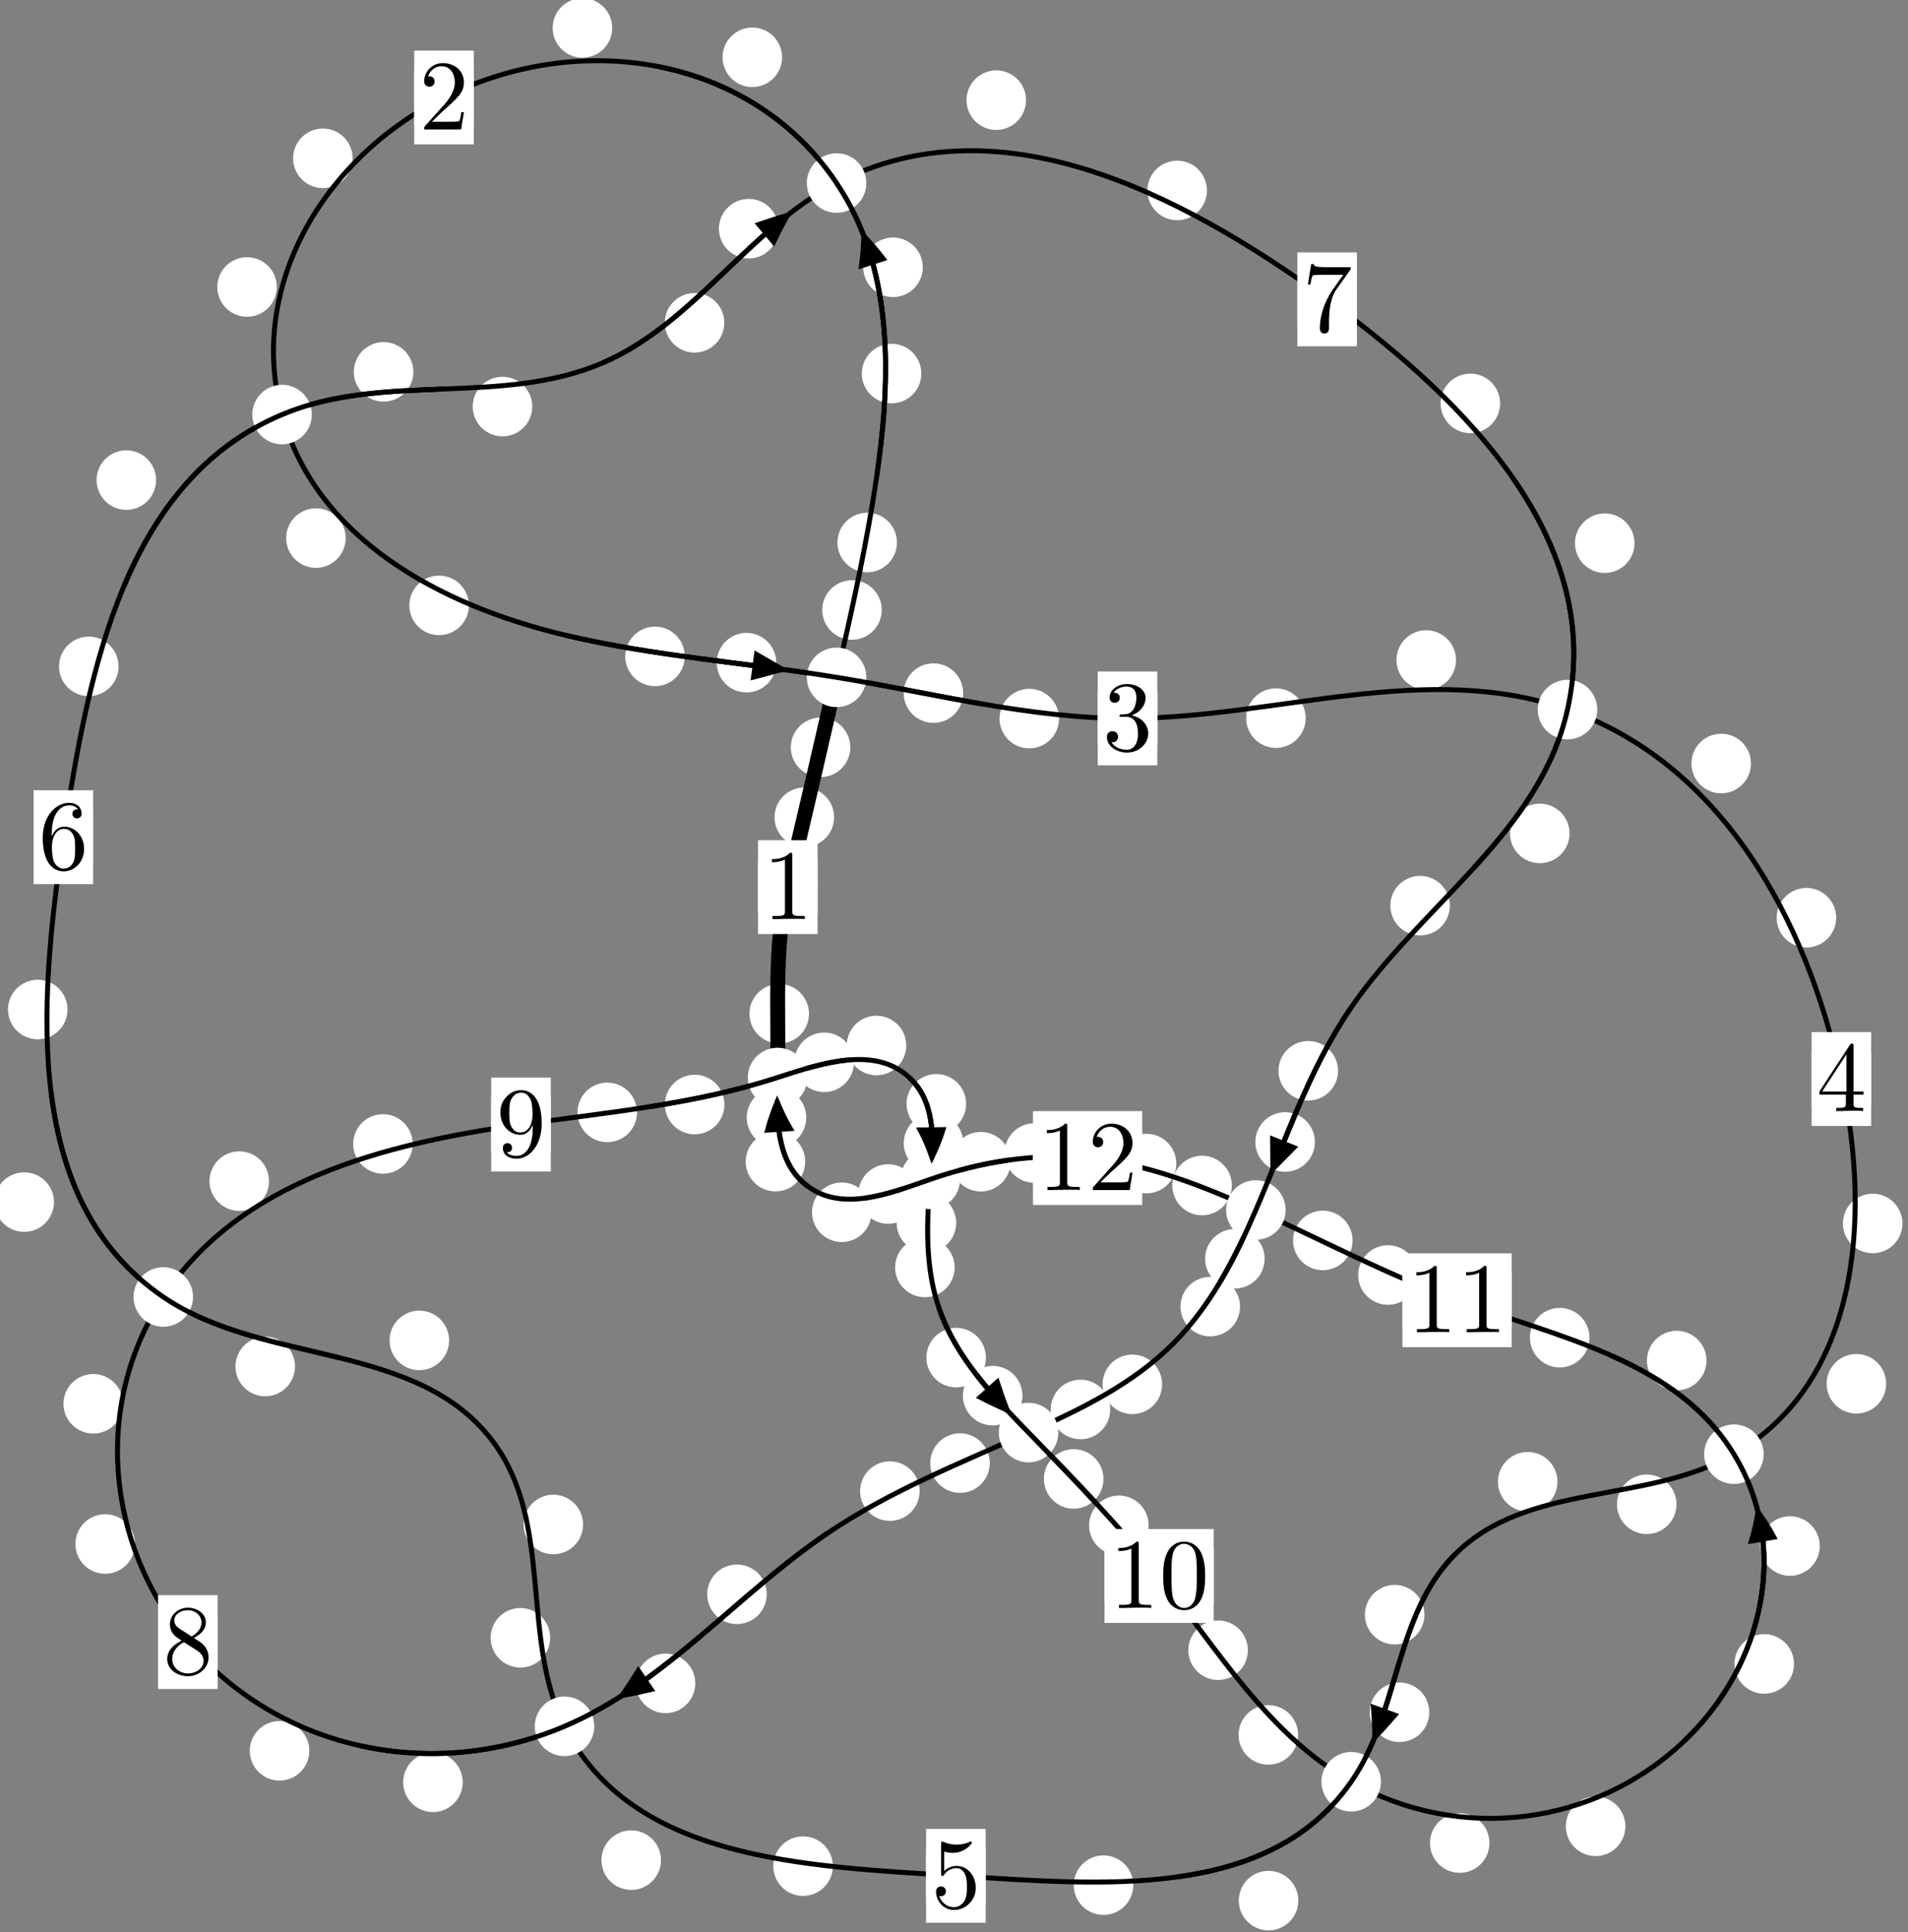 <?xml version="1.0"?>
<!-- Created by MetaPost 1.999 on 2021.07.05:2356 -->
<svg version="1.1" xmlns="http://www.w3.org/2000/svg" xmlns:xlink="http://www.w3.org/1999/xlink" width="191.58" height="193.974" viewBox="0 0 191.58 193.974">
<rect x="0" y="0" width="191.58" height="193.974" fill="#808080" stroke="none"/>
<!-- Original BoundingBox: -84.556885 -125.792709 107.022873 68.180939 -->
  <defs>
    <g transform="scale(0.01,0.01)" id="GLYPHcmr10_48">
      <path style="fill-rule: evenodd;" d="M460 -320C460 -400,455 -480,420 -554C374 -650,292 -666,250 -666C190 -666,117 -640,76 -547C44 -478,39 -400,39 -320C39 -245,43 -155,84 -79C127 2,200 22,249 22C303 22,379 1,423 -94C455 -163,460 -241,460 -320M249 -0C210 -0,151 -25,133 -121C122 -181,122 -273,122 -332C122 -396,122 -462,130 -516C149 -635,224 -644,249 -644C282 -644,348 -626,367 -527C377 -471,377 -395,377 -332C377 -257,377 -189,366 -125C351 -30,294 -0,249 -0"></path>
    </g>
    <g transform="scale(0.01,0.01)" id="GLYPHcmr10_49">
      <path style="fill-rule: evenodd;" d="M294 -640C294 -664,294 -666,271 -666C209 -602,121 -602,89 -602L89 -571C109 -571,168 -571,220 -597L220 -79C220 -43,217 -31,127 -31L95 -31L95 -0L257 -0L130 -3L217 -3L257 -3L297 -3L384 -3L419 -0L419 -31L387 -31C297 -31,294 -42,294 -79"></path>
    </g>
    <g transform="scale(0.01,0.01)" id="GLYPHcmr10_50">
      <path style="fill-rule: evenodd;" d="M127 -77L233 -180C389 -318,449 -372,449 -472C449 -586,359 -666,237 -666C124 -666,50 -574,50 -485C50 -429,100 -429,103 -429C120 -429,155 -441,155 -482C155 -508,137 -534,102 -534C94 -534,92 -534,89 -533C112 -598,166 -635,224 -635C315 -635,358 -554,358 -472C358 -392,308 -313,253 -251L61 -37C50 -26,50 -24,50 -0L421 -0L449 -174L424 -174C419 -144,412 -100,402 -85C395 -77,329 -77,307 -77"></path>
    </g>
    <g transform="scale(0.01,0.01)" id="GLYPHcmr10_51">
      <path style="fill-rule: evenodd;" d="M290 -352C372 -379,430 -449,430 -528C430 -610,342 -666,246 -666C145 -666,69 -606,69 -530C69 -497,91 -478,120 -478C151 -478,171 -500,171 -529C171 -579,124 -579,109 -579C140 -628,206 -641,242 -641C283 -641,338 -619,338 -529C338 -517,336 -459,310 -415C280 -367,246 -364,221 -363C213 -362,189 -360,182 -360C174 -359,167 -358,167 -348C167 -337,174 -337,191 -337L235 -337C317 -337,354 -269,354 -171C354 -35,285 -6,241 -6C198 -6,123 -23,88 -82C123 -77,154 -99,154 -137C154 -173,127 -193,98 -193C74 -193,42 -179,42 -135C42 -44,135 22,244 22C366 22,457 -69,457 -171C457 -253,394 -331,290 -352"></path>
    </g>
    <g transform="scale(0.01,0.01)" id="GLYPHcmr10_52">
      <path style="fill-rule: evenodd;" d="M294 -165L294 -78C294 -42,292 -31,218 -31L197 -31L197 -0L332 -0L238 -3L290 -3L332 -3L374 -3L427 -3L468 -0L468 -31L447 -31C373 -31,371 -42,371 -78L371 -165L471 -165L471 -196L371 -196L371 -651C371 -671,371 -677,355 -677C346 -677,343 -677,335 -665L28 -196L28 -165M300 -196L56 -196L300 -569"></path>
    </g>
    <g transform="scale(0.01,0.01)" id="GLYPHcmr10_53">
      <path style="fill-rule: evenodd;" d="M449 -201C449 -320,367 -420,259 -420C211 -420,168 -404,132 -369L132 -564C152 -558,185 -551,217 -551C340 -551,410 -642,410 -655C410 -661,407 -666,400 -666C399 -666,397 -666,392 -663C372 -654,323 -634,256 -634C216 -634,170 -641,123 -662C115 -665,113 -665,111 -665C101 -665,101 -657,101 -641L101 -345C101 -327,101 -319,115 -319C122 -319,124 -322,128 -328C139 -344,176 -398,257 -398C309 -398,334 -352,342 -334C358 -297,360 -258,360 -208C360 -173,360 -113,336 -71C312 -32,275 -6,229 -6C156 -6,99 -59,82 -118C85 -117,88 -116,99 -116C132 -116,149 -141,149 -165C149 -189,132 -214,99 -214C85 -214,50 -207,50 -161C50 -75,119 22,231 22C347 22,449 -74,449 -201"></path>
    </g>
    <g transform="scale(0.01,0.01)" id="GLYPHcmr10_54">
      <path style="fill-rule: evenodd;" d="M132 -328L132 -352C132 -605,256 -641,307 -641C331 -641,373 -635,395 -601C380 -601,340 -601,340 -556C340 -525,364 -510,386 -510C402 -510,432 -519,432 -558C432 -618,388 -666,305 -666C177 -666,42 -537,42 -316C42 -49,158 22,251 22C362 22,457 -72,457 -204C457 -331,368 -427,257 -427C189 -427,152 -376,132 -328M251 -6C188 -6,158 -66,152 -81C134 -128,134 -208,134 -226C134 -304,166 -404,256 -404C272 -404,318 -404,349 -342C367 -305,367 -254,367 -205C367 -157,367 -107,350 -71C320 -11,274 -6,251 -6"></path>
    </g>
    <g transform="scale(0.01,0.01)" id="GLYPHcmr10_55">
      <path style="fill-rule: evenodd;" d="M476 -609C485 -621,485 -623,485 -644L242 -644C120 -644,118 -657,114 -676L89 -676L56 -470L81 -470C84 -486,93 -549,106 -561C113 -567,191 -567,204 -567L411 -567C400 -551,321 -442,299 -409C209 -274,176 -135,176 -33C176 -23,176 22,222 22C268 22,268 -23,268 -33L268 -84C268 -139,271 -194,279 -248C283 -271,297 -357,341 -419"></path>
    </g>
    <g transform="scale(0.01,0.01)" id="GLYPHcmr10_56">
      <path style="fill-rule: evenodd;" d="M163 -457C117 -487,113 -521,113 -538C113 -599,178 -641,249 -641C322 -641,386 -589,386 -517C386 -460,347 -412,287 -377M309 -362C381 -399,430 -451,430 -517C430 -609,341 -666,250 -666C150 -666,69 -592,69 -499C69 -481,71 -436,113 -389C124 -377,161 -352,186 -335C128 -306,42 -250,42 -151C42 -45,144 22,249 22C362 22,457 -61,457 -168C457 -204,446 -249,408 -291C389 -312,373 -322,309 -362M209 -320L332 -242C360 -223,407 -193,407 -132C407 -58,332 -6,250 -6C164 -6,92 -68,92 -151C92 -209,124 -273,209 -320"></path>
    </g>
    <g transform="scale(0.01,0.01)" id="GLYPHcmr10_57">
      <path style="fill-rule: evenodd;" d="M367 -318L367 -286C367 -52,263 -6,205 -6C188 -6,134 -8,107 -42C151 -42,159 -71,159 -88C159 -119,135 -134,113 -134C97 -134,67 -125,67 -86C67 -19,121 22,206 22C335 22,457 -114,457 -329C457 -598,342 -666,253 -666C198 -666,149 -648,106 -603C65 -558,42 -516,42 -441C42 -316,130 -218,242 -218C303 -218,344 -260,367 -318M243 -241C227 -241,181 -241,150 -304C132 -341,132 -391,132 -440C132 -494,132 -541,153 -578C180 -628,218 -641,253 -641C299 -641,332 -607,349 -562C361 -530,365 -467,365 -421C365 -338,331 -241,243 -241"></path>
    </g>
  </defs>
  <path d="M83.749 82.045C83.749 81.253,83.435 80.492,82.874 79.932C82.314 79.372,81.553 79.057,80.761 79.057C79.968 79.057,79.208 79.372,78.647 79.932C78.087 80.492,77.772 81.253,77.772 82.045C77.772 82.838,78.087 83.598,78.647 84.159C79.208 84.719,79.968 85.034,80.761 85.034C81.553 85.034,82.314 84.719,82.874 84.159C83.435 83.598,83.749 82.838,83.749 82.045Z" style="fill: rgb(100%,100%,100%);stroke: none;"></path>
  <path d="M82.093 89.059C82.093 88.267,81.778 87.507,81.218 86.946C80.657 86.386,79.897 86.071,79.104 86.071C78.312 86.071,77.552 86.386,76.991 86.946C76.431 87.507,76.116 88.267,76.116 89.059C76.116 89.852,76.431 90.612,76.991 91.173C77.552 91.733,78.312 92.048,79.104 92.048C79.897 92.048,80.657 91.733,81.218 91.173C81.778 90.612,82.093 89.852,82.093 89.059Z" style="fill: rgb(100%,100%,100%);stroke: none;"></path>
  <path d="M88.536 61.237C88.536 60.444,88.221 59.684,87.661 59.123C87.1 58.563,86.34 58.248,85.547 58.248C84.755 58.248,83.995 58.563,83.434 59.123C82.874 59.684,82.559 60.444,82.559 61.237C82.559 62.029,82.874 62.789,83.434 63.35C83.995 63.91,84.755 64.225,85.547 64.225C86.34 64.225,87.1 63.91,87.661 63.35C88.221 62.789,88.536 62.029,88.536 61.237Z" style="fill: rgb(100%,100%,100%);stroke: none;"></path>
  <path d="M85.381 75.025C85.381 74.233,85.066 73.473,84.506 72.912C83.945 72.352,83.185 72.037,82.393 72.037C81.6 72.037,80.84 72.352,80.279 72.912C79.719 73.473,79.404 74.233,79.404 75.025C79.404 75.818,79.719 76.578,80.279 77.139C80.84 77.699,81.6 78.014,82.393 78.014C83.185 78.014,83.945 77.699,84.506 77.139C85.066 76.578,85.381 75.818,85.381 75.025Z" style="fill: rgb(100%,100%,100%);stroke: none;"></path>
  <path d="M92.51 37.502C92.51 36.709,92.195 35.949,91.634 35.388C91.074 34.828,90.314 34.513,89.521 34.513C88.728 34.513,87.968 34.828,87.408 35.388C86.847 35.949,86.532 36.709,86.532 37.502C86.532 38.294,86.847 39.054,87.408 39.615C87.968 40.175,88.728 40.49,89.521 40.49C90.314 40.49,91.074 40.175,91.634 39.615C92.195 39.054,92.51 38.294,92.51 37.502Z" style="fill: rgb(100%,100%,100%);stroke: none;"></path>
  <path d="M90.062 54.462C90.062 53.67,89.747 52.909,89.187 52.349C88.626 51.788,87.866 51.473,87.073 51.473C86.281 51.473,85.52 51.788,84.96 52.349C84.4 52.909,84.085 53.67,84.085 54.462C84.085 55.255,84.4 56.015,84.96 56.576C85.52 57.136,86.281 57.451,87.073 57.451C87.866 57.451,88.626 57.136,89.187 56.576C89.747 56.015,90.062 55.255,90.062 54.462Z" style="fill: rgb(100%,100%,100%);stroke: none;"></path>
  <path d="M78.528 5.752C78.528 4.959,78.213 4.199,77.653 3.639C77.092 3.078,76.332 2.763,75.54 2.763C74.747 2.763,73.987 3.078,73.426 3.639C72.866 4.199,72.551 4.959,72.551 5.752C72.551 6.545,72.866 7.305,73.426 7.865C73.987 8.426,74.747 8.741,75.54 8.741C76.332 8.741,77.092 8.426,77.653 7.865C78.213 7.305,78.528 6.545,78.528 5.752Z" style="fill: rgb(100%,100%,100%);stroke: none;"></path>
  <path d="M92.656 26.835C92.656 26.042,92.341 25.282,91.781 24.721C91.22 24.161,90.46 23.846,89.668 23.846C88.875 23.846,88.115 24.161,87.554 24.721C86.994 25.282,86.679 26.042,86.679 26.835C86.679 27.627,86.994 28.387,87.554 28.948C88.115 29.508,88.875 29.823,89.668 29.823C90.46 29.823,91.22 29.508,91.781 28.948C92.341 28.387,92.656 27.627,92.656 26.835Z" style="fill: rgb(100%,100%,100%);stroke: none;"></path>
  <path d="M35.407 15.894C35.407 15.102,35.092 14.341,34.531 13.781C33.971 13.221,33.211 12.906,32.418 12.906C31.625 12.906,30.865 13.221,30.305 13.781C29.744 14.341,29.429 15.102,29.429 15.894C29.429 16.687,29.744 17.447,30.305 18.008C30.865 18.568,31.625 18.883,32.418 18.883C33.211 18.883,33.971 18.568,34.531 18.008C35.092 17.447,35.407 16.687,35.407 15.894Z" style="fill: rgb(100%,100%,100%);stroke: none;"></path>
  <path d="M61.469 2.808C61.469 2.015,61.154 1.255,60.594 0.694C60.033 0.134,59.273 -0.181,58.48 -0.181C57.688 -0.181,56.927 0.134,56.367 0.694C55.806 1.255,55.491 2.015,55.491 2.808C55.491 3.6,55.806 4.361,56.367 4.921C56.927 5.482,57.688 5.797,58.48 5.797C59.273 5.797,60.033 5.482,60.594 4.921C61.154 4.361,61.469 3.6,61.469 2.808Z" style="fill: rgb(100%,100%,100%);stroke: none;"></path>
  <path d="M34.71 54.018C34.71 53.225,34.395 52.465,33.835 51.905C33.275 51.344,32.514 51.029,31.722 51.029C30.929 51.029,30.169 51.344,29.608 51.905C29.048 52.465,28.733 53.225,28.733 54.018C28.733 54.811,29.048 55.571,29.608 56.131C30.169 56.692,30.929 57.007,31.722 57.007C32.514 57.007,33.275 56.692,33.835 56.131C34.395 55.571,34.71 54.811,34.71 54.018Z" style="fill: rgb(100%,100%,100%);stroke: none;"></path>
  <path d="M27.795 28.812C27.795 28.02,27.48 27.26,26.919 26.699C26.359 26.139,25.599 25.824,24.806 25.824C24.013 25.824,23.253 26.139,22.693 26.699C22.132 27.26,21.817 28.02,21.817 28.812C21.817 29.605,22.132 30.365,22.693 30.926C23.253 31.486,24.013 31.801,24.806 31.801C25.599 31.801,26.359 31.486,26.919 30.926C27.48 30.365,27.795 29.605,27.795 28.812Z" style="fill: rgb(100%,100%,100%);stroke: none;"></path>
  <path d="M68.759 65.897C68.759 65.104,68.444 64.344,67.884 63.783C67.323 63.223,66.563 62.908,65.77 62.908C64.978 62.908,64.218 63.223,63.657 63.783C63.097 64.344,62.782 65.104,62.782 65.897C62.782 66.689,63.097 67.449,63.657 68.01C64.218 68.57,64.978 68.885,65.77 68.885C66.563 68.885,67.323 68.57,67.884 68.01C68.444 67.449,68.759 66.689,68.759 65.897Z" style="fill: rgb(100%,100%,100%);stroke: none;"></path>
  <path d="M47.078 60.777C47.078 59.984,46.763 59.224,46.203 58.663C45.642 58.103,44.882 57.788,44.089 57.788C43.297 57.788,42.537 58.103,41.976 58.663C41.416 59.224,41.101 59.984,41.101 60.777C41.101 61.569,41.416 62.33,41.976 62.89C42.537 63.45,43.297 63.765,44.089 63.765C44.882 63.765,45.642 63.45,46.203 62.89C46.763 62.33,47.078 61.569,47.078 60.777Z" style="fill: rgb(100%,100%,100%);stroke: none;"></path>
  <path d="M96.715 69.583C96.715 68.79,96.4 68.03,95.84 67.469C95.279 66.909,94.519 66.594,93.727 66.594C92.934 66.594,92.174 66.909,91.613 67.469C91.053 68.03,90.738 68.79,90.738 69.583C90.738 70.375,91.053 71.136,91.613 71.696C92.174 72.257,92.934 72.571,93.727 72.571C94.519 72.571,95.279 72.257,95.84 71.696C96.4 71.136,96.715 70.375,96.715 69.583Z" style="fill: rgb(100%,100%,100%);stroke: none;"></path>
  <path d="M77.944 66.528C77.944 65.735,77.629 64.975,77.068 64.415C76.508 63.854,75.748 63.539,74.955 63.539C74.162 63.539,73.402 63.854,72.842 64.415C72.281 64.975,71.966 65.735,71.966 66.528C71.966 67.321,72.281 68.081,72.842 68.641C73.402 69.202,74.162 69.517,74.955 69.517C75.748 69.517,76.508 69.202,77.068 68.641C77.629 68.081,77.944 67.321,77.944 66.528Z" style="fill: rgb(100%,100%,100%);stroke: none;"></path>
  <path d="M131.103 72.095C131.103 71.302,130.788 70.542,130.228 69.982C129.667 69.421,128.907 69.106,128.114 69.106C127.322 69.106,126.561 69.421,126.001 69.982C125.44 70.542,125.126 71.302,125.126 72.095C125.126 72.888,125.44 73.648,126.001 74.208C126.561 74.769,127.322 75.084,128.114 75.084C128.907 75.084,129.667 74.769,130.228 74.208C130.788 73.648,131.103 72.888,131.103 72.095Z" style="fill: rgb(100%,100%,100%);stroke: none;"></path>
  <path d="M106.338 72.141C106.338 71.349,106.023 70.589,105.462 70.028C104.902 69.468,104.142 69.153,103.349 69.153C102.556 69.153,101.796 69.468,101.236 70.028C100.675 70.589,100.36 71.349,100.36 72.141C100.36 72.934,100.675 73.694,101.236 74.255C101.796 74.815,102.556 75.13,103.349 75.13C104.142 75.13,104.902 74.815,105.462 74.255C106.023 73.694,106.338 72.934,106.338 72.141Z" style="fill: rgb(100%,100%,100%);stroke: none;"></path>
  <path d="M175.812 76.65C175.812 75.858,175.497 75.097,174.937 74.537C174.377 73.976,173.616 73.662,172.824 73.662C172.031 73.662,171.271 73.976,170.71 74.537C170.15 75.097,169.835 75.858,169.835 76.65C169.835 77.443,170.15 78.203,170.71 78.764C171.271 79.324,172.031 79.639,172.824 79.639C173.616 79.639,174.377 79.324,174.937 78.764C175.497 78.203,175.812 77.443,175.812 76.65Z" style="fill: rgb(100%,100%,100%);stroke: none;"></path>
  <path d="M146.195 66.259C146.195 65.467,145.88 64.707,145.319 64.146C144.759 63.586,143.999 63.271,143.206 63.271C142.413 63.271,141.653 63.586,141.093 64.146C140.532 64.707,140.217 65.467,140.217 66.259C140.217 67.052,140.532 67.812,141.093 68.373C141.653 68.933,142.413 69.248,143.206 69.248C143.999 69.248,144.759 68.933,145.319 68.373C145.88 67.812,146.195 67.052,146.195 66.259Z" style="fill: rgb(100%,100%,100%);stroke: none;"></path>
  <path d="M191.023 122.825C191.023 122.033,190.708 121.273,190.147 120.712C189.587 120.152,188.827 119.837,188.034 119.837C187.241 119.837,186.481 120.152,185.921 120.712C185.36 121.273,185.045 122.033,185.045 122.825C185.045 123.618,185.36 124.378,185.921 124.939C186.481 125.499,187.241 125.814,188.034 125.814C188.827 125.814,189.587 125.499,190.147 124.939C190.708 124.378,191.023 123.618,191.023 122.825Z" style="fill: rgb(100%,100%,100%);stroke: none;"></path>
  <path d="M184.369 92.13C184.369 91.338,184.054 90.578,183.493 90.017C182.933 89.457,182.173 89.142,181.38 89.142C180.587 89.142,179.827 89.457,179.267 90.017C178.706 90.578,178.391 91.338,178.391 92.13C178.391 92.923,178.706 93.683,179.267 94.244C179.827 94.804,180.587 95.119,181.38 95.119C182.173 95.119,182.933 94.804,183.493 94.244C184.054 93.683,184.369 92.923,184.369 92.13Z" style="fill: rgb(100%,100%,100%);stroke: none;"></path>
  <path d="M168.336 151.02C168.336 150.227,168.021 149.467,167.46 148.906C166.9 148.346,166.14 148.031,165.347 148.031C164.554 148.031,163.794 148.346,163.234 148.906C162.673 149.467,162.358 150.227,162.358 151.02C162.358 151.812,162.673 152.573,163.234 153.133C163.794 153.694,164.554 154.008,165.347 154.008C166.14 154.008,166.9 153.694,167.46 153.133C168.021 152.573,168.336 151.812,168.336 151.02Z" style="fill: rgb(100%,100%,100%);stroke: none;"></path>
  <path d="M189.386 138.918C189.386 138.125,189.071 137.365,188.511 136.805C187.95 136.244,187.19 135.929,186.398 135.929C185.605 135.929,184.845 136.244,184.284 136.805C183.724 137.365,183.409 138.125,183.409 138.918C183.409 139.711,183.724 140.471,184.284 141.031C184.845 141.592,185.605 141.907,186.398 141.907C187.19 141.907,187.95 141.592,188.511 141.031C189.071 140.471,189.386 139.711,189.386 138.918Z" style="fill: rgb(100%,100%,100%);stroke: none;"></path>
  <path d="M143.026 162.098C143.026 161.305,142.711 160.545,142.15 159.984C141.59 159.424,140.829 159.109,140.037 159.109C139.244 159.109,138.484 159.424,137.923 159.984C137.363 160.545,137.048 161.305,137.048 162.098C137.048 162.89,137.363 163.65,137.923 164.211C138.484 164.771,139.244 165.086,140.037 165.086C140.829 165.086,141.59 164.771,142.15 164.211C142.711 163.65,143.026 162.89,143.026 162.098Z" style="fill: rgb(100%,100%,100%);stroke: none;"></path>
  <path d="M156.383 148.754C156.383 147.961,156.068 147.201,155.507 146.64C154.947 146.08,154.186 145.765,153.394 145.765C152.601 145.765,151.841 146.08,151.28 146.64C150.72 147.201,150.405 147.961,150.405 148.754C150.405 149.546,150.72 150.306,151.28 150.867C151.841 151.427,152.601 151.742,153.394 151.742C154.186 151.742,154.947 151.427,155.507 150.867C156.068 150.306,156.383 149.546,156.383 148.754Z" style="fill: rgb(100%,100%,100%);stroke: none;"></path>
  <path d="M130.362 190.804C130.362 190.011,130.047 189.251,129.487 188.691C128.926 188.13,128.166 187.815,127.374 187.815C126.581 187.815,125.821 188.13,125.26 188.691C124.7 189.251,124.385 190.011,124.385 190.804C124.385 191.597,124.7 192.357,125.26 192.917C125.821 193.478,126.581 193.793,127.374 193.793C128.166 193.793,128.926 193.478,129.487 192.917C130.047 192.357,130.362 191.597,130.362 190.804Z" style="fill: rgb(100%,100%,100%);stroke: none;"></path>
  <path d="M143.512 171.896C143.512 171.104,143.197 170.344,142.636 169.783C142.076 169.223,141.316 168.908,140.523 168.908C139.73 168.908,138.97 169.223,138.41 169.783C137.849 170.344,137.534 171.104,137.534 171.896C137.534 172.689,137.849 173.449,138.41 174.01C138.97 174.57,139.73 174.885,140.523 174.885C141.316 174.885,142.076 174.57,142.636 174.01C143.197 173.449,143.512 172.689,143.512 171.896Z" style="fill: rgb(100%,100%,100%);stroke: none;"></path>
  <path d="M83.624 187.344C83.624 186.551,83.309 185.791,82.748 185.23C82.188 184.67,81.428 184.355,80.635 184.355C79.842 184.355,79.082 184.67,78.522 185.23C77.961 185.791,77.646 186.551,77.646 187.344C77.646 188.136,77.961 188.897,78.522 189.457C79.082 190.018,79.842 190.333,80.635 190.333C81.428 190.333,82.188 190.018,82.748 189.457C83.309 188.897,83.624 188.136,83.624 187.344Z" style="fill: rgb(100%,100%,100%);stroke: none;"></path>
  <path d="M113.791 189.252C113.791 188.459,113.476 187.699,112.915 187.139C112.355 186.578,111.595 186.263,110.802 186.263C110.009 186.263,109.249 186.578,108.689 187.139C108.128 187.699,107.813 188.459,107.813 189.252C107.813 190.045,108.128 190.805,108.689 191.365C109.249 191.926,110.009 192.241,110.802 192.241C111.595 192.241,112.355 191.926,112.915 191.365C113.476 190.805,113.791 190.045,113.791 189.252Z" style="fill: rgb(100%,100%,100%);stroke: none;"></path>
  <path d="M55.241 164.418C55.241 163.625,54.926 162.865,54.365 162.305C53.805 161.744,53.045 161.429,52.252 161.429C51.459 161.429,50.699 161.744,50.139 162.305C49.578 162.865,49.263 163.625,49.263 164.418C49.263 165.211,49.578 165.971,50.139 166.531C50.699 167.092,51.459 167.407,52.252 167.407C53.045 167.407,53.805 167.092,54.365 166.531C54.926 165.971,55.241 165.211,55.241 164.418Z" style="fill: rgb(100%,100%,100%);stroke: none;"></path>
  <path d="M66.369 186.742C66.369 185.949,66.054 185.189,65.494 184.628C64.933 184.068,64.173 183.753,63.38 183.753C62.588 183.753,61.827 184.068,61.267 184.628C60.706 185.189,60.391 185.949,60.391 186.742C60.391 187.534,60.706 188.295,61.267 188.855C61.827 189.416,62.588 189.731,63.38 189.731C64.173 189.731,64.933 189.416,65.494 188.855C66.054 188.295,66.369 187.534,66.369 186.742Z" style="fill: rgb(100%,100%,100%);stroke: none;"></path>
  <path d="M45.093 134.565C45.093 133.773,44.778 133.013,44.218 132.452C43.657 131.892,42.897 131.577,42.104 131.577C41.312 131.577,40.552 131.892,39.991 132.452C39.431 133.013,39.116 133.773,39.116 134.565C39.116 135.358,39.431 136.118,39.991 136.679C40.552 137.239,41.312 137.554,42.104 137.554C42.897 137.554,43.657 137.239,44.218 136.679C44.778 136.118,45.093 135.358,45.093 134.565Z" style="fill: rgb(100%,100%,100%);stroke: none;"></path>
  <path d="M58.547 153.046C58.547 152.253,58.232 151.493,57.671 150.932C57.111 150.372,56.351 150.057,55.558 150.057C54.765 150.057,54.005 150.372,53.445 150.932C52.884 151.493,52.569 152.253,52.569 153.046C52.569 153.838,52.884 154.598,53.445 155.159C54.005 155.719,54.765 156.034,55.558 156.034C56.351 156.034,57.111 155.719,57.671 155.159C58.232 154.598,58.547 153.838,58.547 153.046Z" style="fill: rgb(100%,100%,100%);stroke: none;"></path>
  <path d="M5.421 120.681C5.421 119.888,5.106 119.128,4.545 118.568C3.985 118.007,3.225 117.692,2.432 117.692C1.639 117.692,0.879 118.007,0.319 118.568C-0.242 119.128,-0.557 119.888,-0.557 120.681C-0.557 121.474,-0.242 122.234,0.319 122.794C0.879 123.355,1.639 123.67,2.432 123.67C3.225 123.67,3.985 123.355,4.545 122.794C5.106 122.234,5.421 121.474,5.421 120.681Z" style="fill: rgb(100%,100%,100%);stroke: none;"></path>
  <path d="M29.62 137.184C29.62 136.391,29.305 135.631,28.745 135.071C28.184 134.51,27.424 134.195,26.631 134.195C25.839 134.195,25.079 134.51,24.518 135.071C23.958 135.631,23.643 136.391,23.643 137.184C23.643 137.977,23.958 138.737,24.518 139.297C25.079 139.858,25.839 140.173,26.631 140.173C27.424 140.173,28.184 139.858,28.745 139.297C29.305 138.737,29.62 137.977,29.62 137.184Z" style="fill: rgb(100%,100%,100%);stroke: none;"></path>
  <path d="M11.903 66.902C11.903 66.109,11.588 65.349,11.028 64.789C10.467 64.228,9.707 63.913,8.914 63.913C8.122 63.913,7.361 64.228,6.801 64.789C6.24 65.349,5.926 66.109,5.926 66.902C5.926 67.695,6.24 68.455,6.801 69.015C7.361 69.576,8.122 69.891,8.914 69.891C9.707 69.891,10.467 69.576,11.028 69.015C11.588 68.455,11.903 67.695,11.903 66.902Z" style="fill: rgb(100%,100%,100%);stroke: none;"></path>
  <path d="M6.779 101.349C6.779 100.556,6.465 99.796,5.904 99.235C5.344 98.675,4.583 98.36,3.791 98.36C2.998 98.36,2.238 98.675,1.677 99.235C1.117 99.796,0.802 100.556,0.802 101.349C0.802 102.141,1.117 102.902,1.677 103.462C2.238 104.023,2.998 104.337,3.791 104.337C4.583 104.337,5.344 104.023,5.904 103.462C6.465 102.902,6.779 102.141,6.779 101.349Z" style="fill: rgb(100%,100%,100%);stroke: none;"></path>
  <path d="M41.505 37.331C41.505 36.538,41.19 35.778,40.629 35.217C40.069 34.657,39.308 34.342,38.516 34.342C37.723 34.342,36.963 34.657,36.402 35.217C35.842 35.778,35.527 36.538,35.527 37.331C35.527 38.123,35.842 38.884,36.402 39.444C36.963 40.005,37.723 40.319,38.516 40.319C39.308 40.319,40.069 40.005,40.629 39.444C41.19 38.884,41.505 38.123,41.505 37.331Z" style="fill: rgb(100%,100%,100%);stroke: none;"></path>
  <path d="M15.674 48.196C15.674 47.404,15.359 46.644,14.799 46.083C14.238 45.523,13.478 45.208,12.685 45.208C11.893 45.208,11.132 45.523,10.572 46.083C10.012 46.644,9.697 47.404,9.697 48.196C9.697 48.989,10.012 49.749,10.572 50.31C11.132 50.87,11.893 51.185,12.685 51.185C13.478 51.185,14.238 50.87,14.799 50.31C15.359 49.749,15.674 48.989,15.674 48.196Z" style="fill: rgb(100%,100%,100%);stroke: none;"></path>
  <path d="M72.729 32.406C72.729 31.613,72.414 30.853,71.853 30.293C71.293 29.732,70.533 29.417,69.74 29.417C68.947 29.417,68.187 29.732,67.627 30.293C67.066 30.853,66.751 31.613,66.751 32.406C66.751 33.199,67.066 33.959,67.627 34.519C68.187 35.08,68.947 35.395,69.74 35.395C70.533 35.395,71.293 35.08,71.853 34.519C72.414 33.959,72.729 33.199,72.729 32.406Z" style="fill: rgb(100%,100%,100%);stroke: none;"></path>
  <path d="M53.444 40.815C53.444 40.022,53.129 39.262,52.569 38.701C52.008 38.141,51.248 37.826,50.455 37.826C49.663 37.826,48.903 38.141,48.342 38.701C47.782 39.262,47.467 40.022,47.467 40.815C47.467 41.607,47.782 42.368,48.342 42.928C48.903 43.488,49.663 43.803,50.455 43.803C51.248 43.803,52.008 43.488,52.569 42.928C53.129 42.368,53.444 41.607,53.444 40.815Z" style="fill: rgb(100%,100%,100%);stroke: none;"></path>
  <path d="M103.024 10.054C103.024 9.261,102.709 8.501,102.148 7.941C101.588 7.38,100.828 7.065,100.035 7.065C99.242 7.065,98.482 7.38,97.922 7.941C97.361 8.501,97.046 9.261,97.046 10.054C97.046 10.847,97.361 11.607,97.922 12.167C98.482 12.728,99.242 13.043,100.035 13.043C100.828 13.043,101.588 12.728,102.148 12.167C102.709 11.607,103.024 10.847,103.024 10.054Z" style="fill: rgb(100%,100%,100%);stroke: none;"></path>
  <path d="M78.164 22.958C78.164 22.165,77.849 21.405,77.288 20.845C76.728 20.284,75.968 19.969,75.175 19.969C74.382 19.969,73.622 20.284,73.062 20.845C72.501 21.405,72.186 22.165,72.186 22.958C72.186 23.751,72.501 24.511,73.062 25.071C73.622 25.632,74.382 25.947,75.175 25.947C75.968 25.947,76.728 25.632,77.288 25.071C77.849 24.511,78.164 23.751,78.164 22.958Z" style="fill: rgb(100%,100%,100%);stroke: none;"></path>
  <path d="M150.624 40.496C150.624 39.704,150.309 38.943,149.748 38.383C149.188 37.822,148.428 37.508,147.635 37.508C146.842 37.508,146.082 37.822,145.522 38.383C144.961 38.943,144.646 39.704,144.646 40.496C144.646 41.289,144.961 42.049,145.522 42.61C146.082 43.17,146.842 43.485,147.635 43.485C148.428 43.485,149.188 43.17,149.748 42.61C150.309 42.049,150.624 41.289,150.624 40.496Z" style="fill: rgb(100%,100%,100%);stroke: none;"></path>
  <path d="M121.188 19.118C121.188 18.325,120.873 17.565,120.313 17.005C119.752 16.444,118.992 16.129,118.2 16.129C117.407 16.129,116.647 16.444,116.086 17.005C115.526 17.565,115.211 18.325,115.211 19.118C115.211 19.911,115.526 20.671,116.086 21.231C116.647 21.792,117.407 22.107,118.2 22.107C118.992 22.107,119.752 21.792,120.313 21.231C120.873 20.671,121.188 19.911,121.188 19.118Z" style="fill: rgb(100%,100%,100%);stroke: none;"></path>
  <path d="M157.595 83.668C157.595 82.875,157.28 82.115,156.719 81.555C156.159 80.994,155.399 80.679,154.606 80.679C153.813 80.679,153.053 80.994,152.493 81.555C151.932 82.115,151.617 82.875,151.617 83.668C151.617 84.461,151.932 85.221,152.493 85.781C153.053 86.342,153.813 86.657,154.606 86.657C155.399 86.657,156.159 86.342,156.719 85.781C157.28 85.221,157.595 84.461,157.595 83.668Z" style="fill: rgb(100%,100%,100%);stroke: none;"></path>
  <path d="M164.119 54.532C164.119 53.739,163.804 52.979,163.243 52.419C162.683 51.858,161.923 51.543,161.13 51.543C160.337 51.543,159.577 51.858,159.017 52.419C158.456 52.979,158.141 53.739,158.141 54.532C158.141 55.325,158.456 56.085,159.017 56.645C159.577 57.206,160.337 57.521,161.13 57.521C161.923 57.521,162.683 57.206,163.243 56.645C163.804 56.085,164.119 55.325,164.119 54.532Z" style="fill: rgb(100%,100%,100%);stroke: none;"></path>
  <path d="M134.35 107.498C134.35 106.705,134.035 105.945,133.474 105.384C132.914 104.824,132.154 104.509,131.361 104.509C130.568 104.509,129.808 104.824,129.248 105.384C128.687 105.945,128.372 106.705,128.372 107.498C128.372 108.29,128.687 109.05,129.248 109.611C129.808 110.171,130.568 110.486,131.361 110.486C132.154 110.486,132.914 110.171,133.474 109.611C134.035 109.05,134.35 108.29,134.35 107.498Z" style="fill: rgb(100%,100%,100%);stroke: none;"></path>
  <path d="M145.58 90.92C145.58 90.128,145.265 89.368,144.705 88.807C144.144 88.247,143.384 87.932,142.591 87.932C141.799 87.932,141.039 88.247,140.478 88.807C139.918 89.368,139.603 90.128,139.603 90.92C139.603 91.713,139.918 92.473,140.478 93.034C141.039 93.594,141.799 93.909,142.591 93.909C143.384 93.909,144.144 93.594,144.705 93.034C145.265 92.473,145.58 91.713,145.58 90.92Z" style="fill: rgb(100%,100%,100%);stroke: none;"></path>
  <path d="M126.981 126.368C126.981 125.575,126.666 124.815,126.106 124.255C125.545 123.694,124.785 123.379,123.992 123.379C123.2 123.379,122.44 123.694,121.879 124.255C121.319 124.815,121.004 125.575,121.004 126.368C121.004 127.161,121.319 127.921,121.879 128.481C122.44 129.042,123.2 129.357,123.992 129.357C124.785 129.357,125.545 129.042,126.106 128.481C126.666 127.921,126.981 127.161,126.981 126.368Z" style="fill: rgb(100%,100%,100%);stroke: none;"></path>
  <path d="M132.026 114.646C132.026 113.854,131.711 113.093,131.15 112.533C130.59 111.972,129.83 111.658,129.037 111.658C128.244 111.658,127.484 111.972,126.924 112.533C126.363 113.093,126.048 113.854,126.048 114.646C126.048 115.439,126.363 116.199,126.924 116.76C127.484 117.32,128.244 117.635,129.037 117.635C129.83 117.635,130.59 117.32,131.15 116.76C131.711 116.199,132.026 115.439,132.026 114.646Z" style="fill: rgb(100%,100%,100%);stroke: none;"></path>
  <path d="M116.686 138.975C116.686 138.182,116.371 137.422,115.811 136.861C115.25 136.301,114.49 135.986,113.697 135.986C112.905 135.986,112.145 136.301,111.584 136.861C111.024 137.422,110.709 138.182,110.709 138.975C110.709 139.767,111.024 140.527,111.584 141.088C112.145 141.648,112.905 141.963,113.697 141.963C114.49 141.963,115.25 141.648,115.811 141.088C116.371 140.527,116.686 139.767,116.686 138.975Z" style="fill: rgb(100%,100%,100%);stroke: none;"></path>
  <path d="M124.509 131.171C124.509 130.378,124.194 129.618,123.634 129.057C123.073 128.497,122.313 128.182,121.521 128.182C120.728 128.182,119.968 128.497,119.407 129.057C118.847 129.618,118.532 130.378,118.532 131.171C118.532 131.963,118.847 132.723,119.407 133.284C119.968 133.844,120.728 134.159,121.521 134.159C122.313 134.159,123.073 133.844,123.634 133.284C124.194 132.723,124.509 131.963,124.509 131.171Z" style="fill: rgb(100%,100%,100%);stroke: none;"></path>
  <path d="M99.382 146.882C99.382 146.089,99.067 145.329,98.506 144.769C97.946 144.208,97.186 143.893,96.393 143.893C95.6 143.893,94.84 144.208,94.28 144.769C93.719 145.329,93.404 146.089,93.404 146.882C93.404 147.675,93.719 148.435,94.28 148.995C94.84 149.556,95.6 149.871,96.393 149.871C97.186 149.871,97.946 149.556,98.506 148.995C99.067 148.435,99.382 147.675,99.382 146.882Z" style="fill: rgb(100%,100%,100%);stroke: none;"></path>
  <path d="M111.477 141.498C111.477 140.706,111.162 139.945,110.601 139.385C110.041 138.824,109.281 138.509,108.488 138.509C107.695 138.509,106.935 138.824,106.375 139.385C105.814 139.945,105.499 140.706,105.499 141.498C105.499 142.291,105.814 143.051,106.375 143.612C106.935 144.172,107.695 144.487,108.488 144.487C109.281 144.487,110.041 144.172,110.601 143.612C111.162 143.051,111.477 142.291,111.477 141.498Z" style="fill: rgb(100%,100%,100%);stroke: none;"></path>
  <path d="M76.986 160.053C76.986 159.26,76.671 158.5,76.111 157.939C75.55 157.379,74.79 157.064,73.997 157.064C73.205 157.064,72.445 157.379,71.884 157.939C71.324 158.5,71.009 159.26,71.009 160.053C71.009 160.845,71.324 161.605,71.884 162.166C72.445 162.726,73.205 163.041,73.997 163.041C74.79 163.041,75.55 162.726,76.111 162.166C76.671 161.605,76.986 160.845,76.986 160.053Z" style="fill: rgb(100%,100%,100%);stroke: none;"></path>
  <path d="M92.34 149.695C92.34 148.902,92.025 148.142,91.465 147.582C90.905 147.021,90.144 146.706,89.352 146.706C88.559 146.706,87.799 147.021,87.238 147.582C86.678 148.142,86.363 148.902,86.363 149.695C86.363 150.488,86.678 151.248,87.238 151.808C87.799 152.369,88.559 152.684,89.352 152.684C90.144 152.684,90.905 152.369,91.465 151.808C92.025 151.248,92.34 150.488,92.34 149.695Z" style="fill: rgb(100%,100%,100%);stroke: none;"></path>
  <path d="M46.461 178.925C46.461 178.132,46.146 177.372,45.585 176.812C45.025 176.251,44.265 175.936,43.472 175.936C42.679 175.936,41.919 176.251,41.359 176.812C40.798 177.372,40.483 178.132,40.483 178.925C40.483 179.718,40.798 180.478,41.359 181.038C41.919 181.599,42.679 181.914,43.472 181.914C44.265 181.914,45.025 181.599,45.585 181.038C46.146 180.478,46.461 179.718,46.461 178.925Z" style="fill: rgb(100%,100%,100%);stroke: none;"></path>
  <path d="M69.812 168.996C69.812 168.203,69.497 167.443,68.937 166.882C68.376 166.322,67.616 166.007,66.824 166.007C66.031 166.007,65.271 166.322,64.71 166.882C64.15 167.443,63.835 168.203,63.835 168.996C63.835 169.788,64.15 170.548,64.71 171.109C65.271 171.669,66.031 171.984,66.824 171.984C67.616 171.984,68.376 171.669,68.937 171.109C69.497 170.548,69.812 169.788,69.812 168.996Z" style="fill: rgb(100%,100%,100%);stroke: none;"></path>
  <path d="M13.549 155.004C13.549 154.211,13.234 153.451,12.673 152.89C12.113 152.33,11.353 152.015,10.56 152.015C9.767 152.015,9.007 152.33,8.447 152.89C7.886 153.451,7.571 154.211,7.571 155.004C7.571 155.796,7.886 156.556,8.447 157.117C9.007 157.677,9.767 157.992,10.56 157.992C11.353 157.992,12.113 157.677,12.673 157.117C13.234 156.556,13.549 155.796,13.549 155.004Z" style="fill: rgb(100%,100%,100%);stroke: none;"></path>
  <path d="M31.059 175.766C31.059 174.973,30.744 174.213,30.184 173.652C29.623 173.092,28.863 172.777,28.07 172.777C27.278 172.777,26.517 173.092,25.957 173.652C25.396 174.213,25.082 174.973,25.082 175.766C25.082 176.558,25.396 177.319,25.957 177.879C26.517 178.44,27.278 178.755,28.07 178.755C28.863 178.755,29.623 178.44,30.184 177.879C30.744 177.319,31.059 176.558,31.059 175.766Z" style="fill: rgb(100%,100%,100%);stroke: none;"></path>
  <path d="M27.013 118.572C27.013 117.78,26.698 117.02,26.138 116.459C25.577 115.899,24.817 115.584,24.024 115.584C23.232 115.584,22.472 115.899,21.911 116.459C21.351 117.02,21.036 117.78,21.036 118.572C21.036 119.365,21.351 120.125,21.911 120.686C22.472 121.246,23.232 121.561,24.024 121.561C24.817 121.561,25.577 121.246,26.138 120.686C26.698 120.125,27.013 119.365,27.013 118.572Z" style="fill: rgb(100%,100%,100%);stroke: none;"></path>
  <path d="M12.352 140.928C12.352 140.136,12.037 139.375,11.477 138.815C10.916 138.255,10.156 137.94,9.363 137.94C8.571 137.94,7.81 138.255,7.25 138.815C6.689 139.375,6.375 140.136,6.375 140.928C6.375 141.721,6.689 142.481,7.25 143.042C7.81 143.602,8.571 143.917,9.363 143.917C10.156 143.917,10.916 143.602,11.477 143.042C12.037 142.481,12.352 141.721,12.352 140.928Z" style="fill: rgb(100%,100%,100%);stroke: none;"></path>
  <path d="M63.964 111.674C63.964 110.881,63.649 110.121,63.089 109.56C62.528 109,61.768 108.685,60.975 108.685C60.183 108.685,59.422 109,58.862 109.56C58.301 110.121,57.986 110.881,57.986 111.674C57.986 112.466,58.301 113.227,58.862 113.787C59.422 114.348,60.183 114.662,60.975 114.662C61.768 114.662,62.528 114.348,63.089 113.787C63.649 113.227,63.964 112.466,63.964 111.674Z" style="fill: rgb(100%,100%,100%);stroke: none;"></path>
  <path d="M41.44 114.843C41.44 114.05,41.125 113.29,40.564 112.73C40.004 112.169,39.244 111.854,38.451 111.854C37.658 111.854,36.898 112.169,36.338 112.73C35.777 113.29,35.462 114.05,35.462 114.843C35.462 115.636,35.777 116.396,36.338 116.956C36.898 117.517,37.658 117.832,38.451 117.832C39.244 117.832,40.004 117.517,40.564 116.956C41.125 116.396,41.44 115.636,41.44 114.843Z" style="fill: rgb(100%,100%,100%);stroke: none;"></path>
  <path d="M85.744 106.647C85.744 105.854,85.429 105.094,84.868 104.534C84.308 103.973,83.548 103.658,82.755 103.658C81.962 103.658,81.202 103.973,80.642 104.534C80.081 105.094,79.766 105.854,79.766 106.647C79.766 107.44,80.081 108.2,80.642 108.76C81.202 109.321,81.962 109.636,82.755 109.636C83.548 109.636,84.308 109.321,84.868 108.76C85.429 108.2,85.744 107.44,85.744 106.647Z" style="fill: rgb(100%,100%,100%);stroke: none;"></path>
  <path d="M72.738 110.885C72.738 110.092,72.423 109.332,71.863 108.772C71.302 108.211,70.542 107.896,69.749 107.896C68.957 107.896,68.196 108.211,67.636 108.772C67.075 109.332,66.76 110.092,66.76 110.885C66.76 111.678,67.075 112.438,67.636 112.998C68.196 113.559,68.957 113.874,69.749 113.874C70.542 113.874,71.302 113.559,71.863 112.998C72.423 112.438,72.738 111.678,72.738 110.885Z" style="fill: rgb(100%,100%,100%);stroke: none;"></path>
  <path d="M97.005 110.814C97.005 110.022,96.69 109.262,96.13 108.701C95.569 108.141,94.809 107.826,94.016 107.826C93.224 107.826,92.464 108.141,91.903 108.701C91.343 109.262,91.028 110.022,91.028 110.814C91.028 111.607,91.343 112.367,91.903 112.928C92.464 113.488,93.224 113.803,94.016 113.803C94.809 113.803,95.569 113.488,96.13 112.928C96.69 112.367,97.005 111.607,97.005 110.814Z" style="fill: rgb(100%,100%,100%);stroke: none;"></path>
  <path d="M90.997 104.958C90.997 104.166,90.682 103.406,90.121 102.845C89.561 102.285,88.801 101.97,88.008 101.97C87.215 101.97,86.455 102.285,85.895 102.845C85.334 103.406,85.019 104.166,85.019 104.958C85.019 105.751,85.334 106.511,85.895 107.072C86.455 107.632,87.215 107.947,88.008 107.947C88.801 107.947,89.561 107.632,90.121 107.072C90.682 106.511,90.997 105.751,90.997 104.958Z" style="fill: rgb(100%,100%,100%);stroke: none;"></path>
  <path d="M96.01 122.77C96.01 121.978,95.695 121.218,95.134 120.657C94.574 120.097,93.813 119.782,93.021 119.782C92.228 119.782,91.468 120.097,90.907 120.657C90.347 121.218,90.032 121.978,90.032 122.77C90.032 123.563,90.347 124.323,90.907 124.884C91.468 125.444,92.228 125.759,93.021 125.759C93.813 125.759,94.574 125.444,95.134 124.884C95.695 124.323,96.01 123.563,96.01 122.77Z" style="fill: rgb(100%,100%,100%);stroke: none;"></path>
  <path d="M96.722 114.765C96.722 113.972,96.407 113.212,95.847 112.652C95.286 112.091,94.526 111.776,93.733 111.776C92.941 111.776,92.181 112.091,91.62 112.652C91.06 113.212,90.745 113.972,90.745 114.765C90.745 115.558,91.06 116.318,91.62 116.878C92.181 117.439,92.941 117.754,93.733 117.754C94.526 117.754,95.286 117.439,95.847 116.878C96.407 116.318,96.722 115.558,96.722 114.765Z" style="fill: rgb(100%,100%,100%);stroke: none;"></path>
  <path d="M98.993 136.293C98.993 135.5,98.678 134.74,98.118 134.179C97.557 133.619,96.797 133.304,96.005 133.304C95.212 133.304,94.452 133.619,93.891 134.179C93.331 134.74,93.016 135.5,93.016 136.293C93.016 137.085,93.331 137.845,93.891 138.406C94.452 138.966,95.212 139.281,96.005 139.281C96.797 139.281,97.557 138.966,98.118 138.406C98.678 137.845,98.993 137.085,98.993 136.293Z" style="fill: rgb(100%,100%,100%);stroke: none;"></path>
  <path d="M95.855 127.24C95.855 126.448,95.54 125.687,94.98 125.127C94.419 124.566,93.659 124.252,92.866 124.252C92.074 124.252,91.313 124.566,90.753 125.127C90.192 125.687,89.878 126.448,89.878 127.24C89.878 128.033,90.192 128.793,90.753 129.354C91.313 129.914,92.074 130.229,92.866 130.229C93.659 130.229,94.419 129.914,94.98 129.354C95.54 128.793,95.855 128.033,95.855 127.24Z" style="fill: rgb(100%,100%,100%);stroke: none;"></path>
  <path d="M110.794 148.473C110.794 147.68,110.479 146.92,109.918 146.36C109.358 145.799,108.598 145.484,107.805 145.484C107.012 145.484,106.252 145.799,105.692 146.36C105.131 146.92,104.816 147.68,104.816 148.473C104.816 149.266,105.131 150.026,105.692 150.586C106.252 151.147,107.012 151.462,107.805 151.462C108.598 151.462,109.358 151.147,109.918 150.586C110.479 150.026,110.794 149.266,110.794 148.473Z" style="fill: rgb(100%,100%,100%);stroke: none;"></path>
  <path d="M102.661 140.112C102.661 139.32,102.346 138.56,101.785 137.999C101.225 137.439,100.465 137.124,99.672 137.124C98.879 137.124,98.119 137.439,97.559 137.999C96.998 138.56,96.683 139.32,96.683 140.112C96.683 140.905,96.998 141.665,97.559 142.226C98.119 142.786,98.879 143.101,99.672 143.101C100.465 143.101,101.225 142.786,101.785 142.226C102.346 141.665,102.661 140.905,102.661 140.112Z" style="fill: rgb(100%,100%,100%);stroke: none;"></path>
  <path d="M125.297 165.667C125.297 164.874,124.982 164.114,124.422 163.553C123.861 162.993,123.101 162.678,122.308 162.678C121.516 162.678,120.756 162.993,120.195 163.553C119.635 164.114,119.32 164.874,119.32 165.667C119.32 166.459,119.635 167.22,120.195 167.78C120.756 168.34,121.516 168.655,122.308 168.655C123.101 168.655,123.861 168.34,124.422 167.78C124.982 167.22,125.297 166.459,125.297 165.667Z" style="fill: rgb(100%,100%,100%);stroke: none;"></path>
  <path d="M115.332 153.131C115.332 152.338,115.017 151.578,114.457 151.018C113.896 150.457,113.136 150.142,112.343 150.142C111.551 150.142,110.79 150.457,110.23 151.018C109.669 151.578,109.354 152.338,109.354 153.131C109.354 153.924,109.669 154.684,110.23 155.244C110.79 155.805,111.551 156.12,112.343 156.12C113.136 156.12,113.896 155.805,114.457 155.244C115.017 154.684,115.332 153.924,115.332 153.131Z" style="fill: rgb(100%,100%,100%);stroke: none;"></path>
  <path d="M149.556 185.025C149.556 184.233,149.241 183.473,148.681 182.912C148.12 182.352,147.36 182.037,146.568 182.037C145.775 182.037,145.015 182.352,144.454 182.912C143.894 183.473,143.579 184.233,143.579 185.025C143.579 185.818,143.894 186.578,144.454 187.139C145.015 187.699,145.775 188.014,146.568 188.014C147.36 188.014,148.12 187.699,148.681 187.139C149.241 186.578,149.556 185.818,149.556 185.025Z" style="fill: rgb(100%,100%,100%);stroke: none;"></path>
  <path d="M130.34 174.169C130.34 173.377,130.025 172.617,129.465 172.056C128.905 171.496,128.144 171.181,127.352 171.181C126.559 171.181,125.799 171.496,125.238 172.056C124.678 172.617,124.363 173.377,124.363 174.169C124.363 174.962,124.678 175.722,125.238 176.283C125.799 176.843,126.559 177.158,127.352 177.158C128.144 177.158,128.905 176.843,129.465 176.283C130.025 175.722,130.34 174.962,130.34 174.169Z" style="fill: rgb(100%,100%,100%);stroke: none;"></path>
  <path d="M180.135 167.044C180.135 166.252,179.82 165.492,179.26 164.931C178.699 164.371,177.939 164.056,177.146 164.056C176.354 164.056,175.593 164.371,175.033 164.931C174.473 165.492,174.158 166.252,174.158 167.044C174.158 167.837,174.473 168.597,175.033 169.158C175.593 169.718,176.354 170.033,177.146 170.033C177.939 170.033,178.699 169.718,179.26 169.158C179.82 168.597,180.135 167.837,180.135 167.044Z" style="fill: rgb(100%,100%,100%);stroke: none;"></path>
  <path d="M163.202 183.346C163.202 182.553,162.887 181.793,162.326 181.233C161.766 180.672,161.006 180.357,160.213 180.357C159.42 180.357,158.66 180.672,158.1 181.233C157.539 181.793,157.224 182.553,157.224 183.346C157.224 184.139,157.539 184.899,158.1 185.459C158.66 186.02,159.42 186.335,160.213 186.335C161.006 186.335,161.766 186.02,162.326 185.459C162.887 184.899,163.202 184.139,163.202 183.346Z" style="fill: rgb(100%,100%,100%);stroke: none;"></path>
  <path d="M171.345 136.588C171.345 135.795,171.03 135.035,170.469 134.475C169.909 133.914,169.149 133.599,168.356 133.599C167.563 133.599,166.803 133.914,166.243 134.475C165.682 135.035,165.367 135.795,165.367 136.588C165.367 137.381,165.682 138.141,166.243 138.701C166.803 139.262,167.563 139.577,168.356 139.577C169.149 139.577,169.909 139.262,170.469 138.701C171.03 138.141,171.345 137.381,171.345 136.588Z" style="fill: rgb(100%,100%,100%);stroke: none;"></path>
  <path d="M182.721 155.209C182.721 154.416,182.406 153.656,181.846 153.095C181.285 152.535,180.525 152.22,179.733 152.22C178.94 152.22,178.18 152.535,177.619 153.095C177.059 153.656,176.744 154.416,176.744 155.209C176.744 156.001,177.059 156.761,177.619 157.322C178.18 157.882,178.94 158.197,179.733 158.197C180.525 158.197,181.285 157.882,181.846 157.322C182.406 156.761,182.721 156.001,182.721 155.209Z" style="fill: rgb(100%,100%,100%);stroke: none;"></path>
  <path d="M142.351 128.002C142.351 127.209,142.036 126.449,141.475 125.888C140.915 125.328,140.155 125.013,139.362 125.013C138.569 125.013,137.809 125.328,137.249 125.888C136.688 126.449,136.373 127.209,136.373 128.002C136.373 128.794,136.688 129.555,137.249 130.115C137.809 130.676,138.569 130.99,139.362 130.99C140.155 130.99,140.915 130.676,141.475 130.115C142.036 129.555,142.351 128.794,142.351 128.002Z" style="fill: rgb(100%,100%,100%);stroke: none;"></path>
  <path d="M159.596 134.29C159.596 133.497,159.281 132.737,158.72 132.176C158.16 131.616,157.4 131.301,156.607 131.301C155.814 131.301,155.054 131.616,154.494 132.176C153.933 132.737,153.618 133.497,153.618 134.29C153.618 135.082,153.933 135.843,154.494 136.403C155.054 136.964,155.814 137.279,156.607 137.279C157.4 137.279,158.16 136.964,158.72 136.403C159.281 135.843,159.596 135.082,159.596 134.29Z" style="fill: rgb(100%,100%,100%);stroke: none;"></path>
  <path d="M123.687 119.015C123.687 118.223,123.372 117.462,122.811 116.902C122.251 116.342,121.491 116.027,120.698 116.027C119.905 116.027,119.145 116.342,118.585 116.902C118.024 117.462,117.709 118.223,117.709 119.015C117.709 119.808,118.024 120.568,118.585 121.129C119.145 121.689,119.905 122.004,120.698 122.004C121.491 122.004,122.251 121.689,122.811 121.129C123.372 120.568,123.687 119.808,123.687 119.015Z" style="fill: rgb(100%,100%,100%);stroke: none;"></path>
  <path d="M135.81 124.528C135.81 123.735,135.495 122.975,134.934 122.415C134.374 121.854,133.614 121.539,132.821 121.539C132.028 121.539,131.268 121.854,130.708 122.415C130.147 122.975,129.832 123.735,129.832 124.528C129.832 125.321,130.147 126.081,130.708 126.641C131.268 127.202,132.028 127.517,132.821 127.517C133.614 127.517,134.374 127.202,134.934 126.641C135.495 126.081,135.81 125.321,135.81 124.528Z" style="fill: rgb(100%,100%,100%);stroke: none;"></path>
  <path d="M106.842 115.754C106.842 114.961,106.527 114.201,105.966 113.64C105.406 113.08,104.645 112.765,103.853 112.765C103.06 112.765,102.3 113.08,101.739 113.64C101.179 114.201,100.864 114.961,100.864 115.754C100.864 116.546,101.179 117.307,101.739 117.867C102.3 118.428,103.06 118.743,103.853 118.743C104.645 118.743,105.406 118.428,105.966 117.867C106.527 117.307,106.842 116.546,106.842 115.754Z" style="fill: rgb(100%,100%,100%);stroke: none;"></path>
  <path d="M118.108 116.813C118.108 116.02,117.793 115.26,117.232 114.7C116.672 114.139,115.912 113.824,115.119 113.824C114.326 113.824,113.566 114.139,113.006 114.7C112.445 115.26,112.13 116.02,112.13 116.813C112.13 117.606,112.445 118.366,113.006 118.926C113.566 119.487,114.326 119.802,115.119 119.802C115.912 119.802,116.672 119.487,117.232 118.926C117.793 118.366,118.108 117.606,118.108 116.813Z" style="fill: rgb(100%,100%,100%);stroke: none;"></path>
  <path d="M92.167 119.869C92.167 119.076,91.852 118.316,91.291 117.755C90.731 117.195,89.971 116.88,89.178 116.88C88.385 116.88,87.625 117.195,87.065 117.755C86.504 118.316,86.189 119.076,86.189 119.869C86.189 120.661,86.504 121.422,87.065 121.982C87.625 122.542,88.385 122.857,89.178 122.857C89.971 122.857,90.731 122.542,91.291 121.982C91.852 121.422,92.167 120.661,92.167 119.869Z" style="fill: rgb(100%,100%,100%);stroke: none;"></path>
  <path d="M101.474 116.627C101.474 115.834,101.159 115.074,100.598 114.514C100.038 113.953,99.278 113.638,98.485 113.638C97.692 113.638,96.932 113.953,96.372 114.514C95.811 115.074,95.496 115.834,95.496 116.627C95.496 117.42,95.811 118.18,96.372 118.74C96.932 119.301,97.692 119.616,98.485 119.616C99.278 119.616,100.038 119.301,100.598 118.74C101.159 118.18,101.474 117.42,101.474 116.627Z" style="fill: rgb(100%,100%,100%);stroke: none;"></path>
  <path d="M80.851 116.618C80.851 115.826,80.536 115.065,79.975 114.505C79.415 113.944,78.655 113.629,77.862 113.629C77.069 113.629,76.309 113.944,75.749 114.505C75.188 115.065,74.873 115.826,74.873 116.618C74.873 117.411,75.188 118.171,75.749 118.732C76.309 119.292,77.069 119.607,77.862 119.607C78.655 119.607,79.415 119.292,79.975 118.732C80.536 118.171,80.851 117.411,80.851 116.618Z" style="fill: rgb(100%,100%,100%);stroke: none;"></path>
  <path d="M87.508 121.701C87.508 120.908,87.193 120.148,86.633 119.587C86.073 119.027,85.312 118.712,84.52 118.712C83.727 118.712,82.967 119.027,82.406 119.587C81.846 120.148,81.531 120.908,81.531 121.701C81.531 122.493,81.846 123.253,82.406 123.814C82.967 124.374,83.727 124.689,84.52 124.689C85.312 124.689,86.073 124.374,86.633 123.814C87.193 123.253,87.508 122.493,87.508 121.701Z" style="fill: rgb(100%,100%,100%);stroke: none;"></path>
  <path d="M81.229 101.774C81.229 100.981,80.914 100.221,80.354 99.661C79.794 99.1,79.033 98.785,78.241 98.785C77.448 98.785,76.688 99.1,76.127 99.661C75.567 100.221,75.252 100.981,75.252 101.774C75.252 102.567,75.567 103.327,76.127 103.887C76.688 104.448,77.448 104.763,78.241 104.763C79.033 104.763,79.794 104.448,80.354 103.887C80.914 103.327,81.229 102.567,81.229 101.774Z" style="fill: rgb(100%,100%,100%);stroke: none;"></path>
  <path d="M80.957 112.195C80.957 111.402,80.642 110.642,80.082 110.081C79.521 109.521,78.761 109.206,77.968 109.206C77.176 109.206,76.416 109.521,75.855 110.081C75.295 110.642,74.98 111.402,74.98 112.195C74.98 112.987,75.295 113.748,75.855 114.308C76.416 114.869,77.176 115.184,77.968 115.184C78.761 115.184,79.521 114.869,80.082 114.308C80.642 113.748,80.957 112.987,80.957 112.195Z" style="fill: rgb(100%,100%,100%);stroke: none;"></path>
  <path d="M79.104 89.059C80.761 82.045,82.393 75.025,84 68C85.547 61.237,87.073 54.462,88.064 47.594C89.521 37.502,89.668 26.835,84 18.377C75.54 5.752,58.48 2.808,44.581 9.787C32.418 15.894,24.806 28.812,28.32 41.62C31.722 54.018,44.089 60.777,56.848 63.79C65.77 65.897,74.955 66.528,84 68C93.727 69.583,103.349 72.141,113.215 72.123C128.114 72.095,143.206 66.259,157.39 71.236C172.824 76.65,181.38 92.13,184.891 108.328C188.034 122.825,186.398 138.918,174.099 145.988C165.347 151.02,153.394 148.754,146.11 156.031C140.037 162.098,140.523 171.896,135.673 178.87C127.374 190.804,110.802 189.252,95.979 188.314C80.635 187.344,63.38 186.742,56.683 173.307C52.252 164.418,55.558 153.046,49.638 144.914C42.104 134.565,26.631 137.184,16.396 130.204C2.432 120.681,3.791 101.349,6.364 84.047C8.914 66.902,12.685 48.196,28.32 41.62C38.516 37.331,50.455 40.815,60.601 36.391C69.74 32.406,75.175 22.958,84 18.377C100.035 10.054,118.2 19.118,133.255 30.052C147.635 40.496,161.13 54.532,157.39 71.236C154.606 83.668,142.591 90.92,135.534 101.338C131.361 107.498,129.037 114.646,126.1 121.472C123.992 126.368,121.521 131.171,117.742 134.94C113.697 138.975,108.488 141.498,103.277 143.818C96.393 146.882,89.352 149.695,83.1 153.912C73.997 160.053,66.824 168.996,56.683 173.307C43.472 178.925,28.07 175.766,18.862 164.848C10.56 155.004,9.363 140.928,16.396 130.204C24.024 118.572,38.451 114.843,52.313 112.892C60.975 111.674,69.749 110.885,78.074 108.172C82.755 106.647,88.008 104.958,91.43 108.294C94.016 110.814,93.733 114.765,93.41 118.395C93.021 122.77,92.866 127.24,94.308 131.398C96.005 136.293,99.672 140.112,103.277 143.818C107.805 148.473,112.343 153.131,116.385 158.215C122.308 165.667,127.352 174.169,135.673 178.87C146.568 185.025,160.213 183.346,169.222 174.673C177.146 167.044,179.733 155.209,174.099 145.988C168.356 136.588,156.607 134.29,146.301 130.532C139.362 128.002,132.821 124.528,126.1 121.472C120.698 119.015,115.119 116.813,109.205 116.257C103.853 115.754,98.485 116.627,93.41 118.395C89.178 119.869,84.52 121.701,81.018 119.027C77.862 116.618,77.968 112.195,78.074 108.172C78.241 101.774,77.631 95.3,79.104 89.059" style="stroke:rgb(0%,0%,0%); stroke-width: 0.498;stroke-linecap: round;stroke-linejoin: round;stroke-miterlimit: 10;fill: none;"></path>
  <path d="M79.104 89.059C80.761 82.045,82.393 75.025,84 68" style="stroke:rgb(0%,0%,0%); stroke-width: 1.494;stroke-linecap: round;stroke-linejoin: round;stroke-miterlimit: 10;fill: none;"></path>
  <path d="M78.074 108.172C78.241 101.774,77.631 95.3,79.104 89.059" style="stroke:rgb(0%,0%,0%); stroke-width: 1.494;stroke-linecap: round;stroke-linejoin: round;stroke-miterlimit: 10;fill: none;"></path>
  <path d="M86.989 68C86.989 67.207,86.674 66.447,86.113 65.887C85.553 65.326,84.793 65.011,84 65.011C83.207 65.011,82.447 65.326,81.887 65.887C81.326 66.447,81.011 67.207,81.011 68C81.011 68.793,81.326 69.553,81.887 70.113C82.447 70.674,83.207 70.989,84 70.989C84.793 70.989,85.553 70.674,86.113 70.113C86.674 69.553,86.989 68.793,86.989 68Z" style="fill: rgb(100%,100%,100%);stroke: none;"></path>
  <path d="M70.378 66.133C74.92 66.738,79.477 67.264,84 68C88.863 68.791,93.701 69.827,98.555 70.662" style="stroke:rgb(0%,0%,0%); stroke-width: 0.498;stroke-linecap: round;stroke-linejoin: round;stroke-miterlimit: 10;fill: none;"></path>
  <path d="M31.309 41.62C31.309 40.827,30.994 40.067,30.433 39.506C29.873 38.946,29.113 38.631,28.32 38.631C27.527 38.631,26.767 38.946,26.207 39.506C25.646 40.067,25.331 40.827,25.331 41.62C25.331 42.412,25.646 43.172,26.207 43.733C26.767 44.293,27.527 44.608,28.32 44.608C29.113 44.608,29.873 44.293,30.433 43.733C30.994 43.172,31.309 42.412,31.309 41.62Z" style="fill: rgb(100%,100%,100%);stroke: none;"></path>
  <path d="M12.435 58.87C15.651 51.229,20.503 44.908,28.32 41.62C33.418 39.475,38.952 39.274,44.479 39.056" style="stroke:rgb(0%,0%,0%); stroke-width: 0.498;stroke-linecap: round;stroke-linejoin: round;stroke-miterlimit: 10;fill: none;"></path>
  <path d="M160.379 71.236C160.379 70.443,160.064 69.683,159.503 69.122C158.943 68.562,158.183 68.247,157.39 68.247C156.597 68.247,155.837 68.562,155.277 69.122C154.716 69.683,154.401 70.443,154.401 71.236C154.401 72.028,154.716 72.788,155.277 73.349C155.837 73.909,156.597 74.224,157.39 74.224C158.183 74.224,158.943 73.909,159.503 73.349C160.064 72.788,160.379 72.028,160.379 71.236Z" style="fill: rgb(100%,100%,100%);stroke: none;"></path>
  <path d="M152.117 48.297C156.821 55.199,159.26 62.884,157.39 71.236C155.998 77.452,152.298 82.373,148.065 87.042" style="stroke:rgb(0%,0%,0%); stroke-width: 0.498;stroke-linecap: round;stroke-linejoin: round;stroke-miterlimit: 10;fill: none;"></path>
  <path d="M138.662 178.87C138.662 178.078,138.347 177.318,137.786 176.757C137.226 176.197,136.466 175.882,135.673 175.882C134.88 175.882,134.12 176.197,133.56 176.757C132.999 177.318,132.684 178.078,132.684 178.87C132.684 179.663,132.999 180.423,133.56 180.984C134.12 181.544,134.88 181.859,135.673 181.859C136.466 181.859,137.226 181.544,137.786 180.984C138.347 180.423,138.662 179.663,138.662 178.87Z" style="fill: rgb(100%,100%,100%);stroke: none;"></path>
  <path d="M140.433 167.11C139.189 171.19,138.098 175.383,135.673 178.87C131.523 184.837,125.305 187.433,118.272 188.419" style="stroke:rgb(0%,0%,0%); stroke-width: 0.498;stroke-linecap: round;stroke-linejoin: round;stroke-miterlimit: 10;fill: none;"></path>
  <path d="M19.385 130.204C19.385 129.411,19.07 128.651,18.51 128.091C17.949 127.53,17.189 127.215,16.396 127.215C15.604 127.215,14.843 127.53,14.283 128.091C13.723 128.651,13.408 129.411,13.408 130.204C13.408 130.997,13.723 131.757,14.283 132.317C14.843 132.878,15.604 133.193,16.396 133.193C17.189 133.193,17.949 132.878,18.51 132.317C19.07 131.757,19.385 130.997,19.385 130.204Z" style="fill: rgb(100%,100%,100%);stroke: none;"></path>
  <path d="M34.03 136.296C27.941 134.784,21.514 133.694,16.396 130.204C9.414 125.442,6.263 118.229,5.179 110.042" style="stroke:rgb(0%,0%,0%); stroke-width: 0.498;stroke-linecap: round;stroke-linejoin: round;stroke-miterlimit: 10;fill: none;"></path>
  <path d="M86.989 18.377C86.989 17.584,86.674 16.824,86.113 16.264C85.553 15.703,84.793 15.388,84 15.388C83.207 15.388,82.447 15.703,81.887 16.264C81.326 16.824,81.011 17.584,81.011 18.377C81.011 19.17,81.326 19.93,81.887 20.49C82.447 21.051,83.207 21.366,84 21.366C84.793 21.366,85.553 21.051,86.113 20.49C86.674 19.93,86.989 19.17,86.989 18.377Z" style="fill: rgb(100%,100%,100%);stroke: none;"></path>
  <path d="M88.704 32.372C88.214 27.387,86.834 22.606,84 18.377C79.77 12.065,73.39 8.172,66.33 6.73" style="stroke:rgb(0%,0%,0%); stroke-width: 0.498;stroke-linecap: round;stroke-linejoin: round;stroke-miterlimit: 10;fill: none;"></path>
  <path d="M129.088 121.472C129.088 120.679,128.773 119.919,128.213 119.358C127.652 118.798,126.892 118.483,126.1 118.483C125.307 118.483,124.547 118.798,123.986 119.358C123.426 119.919,123.111 120.679,123.111 121.472C123.111 122.264,123.426 123.024,123.986 123.585C124.547 124.145,125.307 124.46,126.1 124.46C126.892 124.46,127.652 124.145,128.213 123.585C128.773 123.024,129.088 122.264,129.088 121.472Z" style="fill: rgb(100%,100%,100%);stroke: none;"></path>
  <path d="M130.353 111.155C128.884 114.565,127.568 118.059,126.1 121.472C125.046 123.92,123.901 126.345,122.548 128.628" style="stroke:rgb(0%,0%,0%); stroke-width: 0.498;stroke-linecap: round;stroke-linejoin: round;stroke-miterlimit: 10;fill: none;"></path>
  <path d="M59.672 173.307C59.672 172.515,59.357 171.755,58.797 171.194C58.236 170.634,57.476 170.319,56.683 170.319C55.891 170.319,55.13 170.634,54.57 171.194C54.01 171.755,53.695 172.515,53.695 173.307C53.695 174.1,54.01 174.86,54.57 175.421C55.13 175.981,55.891 176.296,56.683 176.296C57.476 176.296,58.236 175.981,58.797 175.421C59.357 174.86,59.672 174.1,59.672 173.307Z" style="fill: rgb(100%,100%,100%);stroke: none;"></path>
  <path d="M70.281 164.296C66.082 167.838,61.753 171.152,56.683 173.307C50.078 176.116,42.924 176.731,36.272 175.278" style="stroke:rgb(0%,0%,0%); stroke-width: 0.498;stroke-linecap: round;stroke-linejoin: round;stroke-miterlimit: 10;fill: none;"></path>
  <path d="M81.062 108.172C81.062 107.38,80.747 106.62,80.187 106.059C79.626 105.499,78.866 105.184,78.074 105.184C77.281 105.184,76.521 105.499,75.96 106.059C75.4 106.62,75.085 107.38,75.085 108.172C75.085 108.965,75.4 109.725,75.96 110.286C76.521 110.846,77.281 111.161,78.074 111.161C78.866 111.161,79.626 110.846,80.187 110.286C80.747 109.725,81.062 108.965,81.062 108.172Z" style="fill: rgb(100%,100%,100%);stroke: none;"></path>
  <path d="M65.32 111.093C69.637 110.404,73.911 109.529,78.074 108.172C80.414 107.41,82.898 106.606,85.224 106.41" style="stroke:rgb(0%,0%,0%); stroke-width: 0.498;stroke-linecap: round;stroke-linejoin: round;stroke-miterlimit: 10;fill: none;"></path>
  <path d="M106.266 143.818C106.266 143.025,105.951 142.265,105.39 141.705C104.83 141.144,104.069 140.829,103.277 140.829C102.484 140.829,101.724 141.144,101.163 141.705C100.603 142.265,100.288 143.025,100.288 143.818C100.288 144.611,100.603 145.371,101.163 145.931C101.724 146.492,102.484 146.807,103.277 146.807C104.069 146.807,104.83 146.492,105.39 145.931C105.951 145.371,106.266 144.611,106.266 143.818Z" style="fill: rgb(100%,100%,100%);stroke: none;"></path>
  <path d="M98.077 138.054C99.656 140.084,101.474 141.965,103.277 143.818C105.541 146.145,107.808 148.474,110.013 150.856" style="stroke:rgb(0%,0%,0%); stroke-width: 0.498;stroke-linecap: round;stroke-linejoin: round;stroke-miterlimit: 10;fill: none;"></path>
  <path d="M177.088 145.988C177.088 145.195,176.773 144.435,176.212 143.875C175.652 143.314,174.892 142.999,174.099 142.999C173.306 142.999,172.546 143.314,171.986 143.875C171.425 144.435,171.11 145.195,171.11 145.988C171.11 146.781,171.425 147.541,171.986 148.101C172.546 148.662,173.306 148.977,174.099 148.977C174.892 148.977,175.652 148.662,176.212 148.101C176.773 147.541,177.088 146.781,177.088 145.988Z" style="fill: rgb(100%,100%,100%);stroke: none;"></path>
  <path d="M176.745 160.928C177.678 155.862,176.916 150.598,174.099 145.988C171.227 141.288,166.854 138.363,161.911 136.144" style="stroke:rgb(0%,0%,0%); stroke-width: 0.498;stroke-linecap: round;stroke-linejoin: round;stroke-miterlimit: 10;fill: none;"></path>
  <path d="M96.399 118.395C96.399 117.602,96.084 116.842,95.524 116.281C94.963 115.721,94.203 115.406,93.41 115.406C92.618 115.406,91.857 115.721,91.297 116.281C90.737 116.842,90.422 117.602,90.422 118.395C90.422 119.187,90.737 119.947,91.297 120.508C91.857 121.068,92.618 121.383,93.41 121.383C94.203 121.383,94.963 121.068,95.524 120.508C96.084 119.947,96.399 119.187,96.399 118.395Z" style="fill: rgb(100%,100%,100%);stroke: none;"></path>
  <path d="M101.204 116.474C98.558 116.851,95.948 117.511,93.41 118.395C91.294 119.132,89.071 119.958,86.94 120.266" style="stroke:rgb(0%,0%,0%); stroke-width: 0.498;stroke-linecap: round;stroke-linejoin: round;stroke-miterlimit: 10;fill: none;"></path>
  <path d="M88.064 47.594C89.23 39.52,89.557 31.078,86.739 23.694" style="stroke:rgb(0%,0%,0%); stroke-width: 0.498;stroke-linecap: round;stroke-linejoin: round;stroke-miterlimit: 10;fill: none;"></path>
  <path d="M88.685 25.978C88.074 25.185,87.427 24.422,86.739 23.694C86.711 24.695,86.629 25.692,86.5 26.685Z" style="stroke:rgb(0%,0%,0%); stroke-width: 0.498;fill: rgb(0%,0%,0%);"></path>
  <path d="M56.848 63.79C63.986 65.475,71.292 66.216,78.56 67.199" style="stroke:rgb(0%,0%,0%); stroke-width: 0.498;stroke-linecap: round;stroke-linejoin: round;stroke-miterlimit: 10;fill: none;"></path>
  <path d="M75.662 67.976C76.627 67.714,77.593 67.455,78.56 67.199C77.695 66.696,76.829 66.197,75.962 65.699Z" style="stroke:rgb(0%,0%,0%); stroke-width: 0.498;fill: rgb(0%,0%,0%);"></path>
  <path d="M146.11 156.031C141.251 160.884,140.591 168.126,138.038 174.4" style="stroke:rgb(0%,0%,0%); stroke-width: 0.498;stroke-linecap: round;stroke-linejoin: round;stroke-miterlimit: 10;fill: none;"></path>
  <path d="M137.904 171.403C137.98 172.404,138.032 173.403,138.038 174.4C138.738 173.691,139.408 172.947,140.062 172.186Z" style="stroke:rgb(0%,0%,0%); stroke-width: 0.498;fill: rgb(0%,0%,0%);"></path>
  <path d="M60.601 36.391C67.912 33.203,72.853 26.519,79.055 21.627" style="stroke:rgb(0%,0%,0%); stroke-width: 0.498;stroke-linecap: round;stroke-linejoin: round;stroke-miterlimit: 10;fill: none;"></path>
  <path d="M77.671 24.288C78.11 23.387,78.568 22.498,79.055 21.627C78.095 21.898,77.142 22.203,76.194 22.53Z" style="stroke:rgb(0%,0%,0%); stroke-width: 0.498;fill: rgb(0%,0%,0%);"></path>
  <path d="M135.534 101.338C132.196 106.266,130.04 111.826,127.808 117.348" style="stroke:rgb(0%,0%,0%); stroke-width: 0.498;stroke-linecap: round;stroke-linejoin: round;stroke-miterlimit: 10;fill: none;"></path>
  <path d="M127.782 114.348C127.789 115.348,127.8 116.348,127.808 117.348C128.509 116.635,129.209 115.92,129.911 115.208Z" style="stroke:rgb(0%,0%,0%); stroke-width: 0.498;fill: rgb(0%,0%,0%);"></path>
  <path d="M83.1 153.912C75.818 158.824,69.77 165.531,62.451 170.224" style="stroke:rgb(0%,0%,0%); stroke-width: 0.498;stroke-linecap: round;stroke-linejoin: round;stroke-miterlimit: 10;fill: none;"></path>
  <path d="M64.092 167.713C63.566 168.565,63.021 169.404,62.451 170.224C63.434 170.048,64.412 169.84,65.387 169.609Z" style="stroke:rgb(0%,0%,0%); stroke-width: 0.498;fill: rgb(0%,0%,0%);"></path>
  <path d="M91.43 108.294C93.499 110.31,93.732 113.242,93.577 116.192" style="stroke:rgb(0%,0%,0%); stroke-width: 0.498;stroke-linecap: round;stroke-linejoin: round;stroke-miterlimit: 10;fill: none;"></path>
  <path d="M92.395 113.435C92.857 114.297,93.238 115.235,93.577 116.192C94.014 115.276,94.408 114.344,94.691 113.407Z" style="stroke:rgb(0%,0%,0%); stroke-width: 0.498;fill: rgb(0%,0%,0%);"></path>
  <path d="M94.308 131.398C95.665 135.314,98.284 138.542,101.123 141.573" style="stroke:rgb(0%,0%,0%); stroke-width: 0.498;stroke-linecap: round;stroke-linejoin: round;stroke-miterlimit: 10;fill: none;"></path>
  <path d="M98.419 140.274C99.305 140.731,100.21 141.16,101.123 141.573C100.77 140.636,100.433 139.692,100.129 138.743Z" style="stroke:rgb(0%,0%,0%); stroke-width: 0.498;fill: rgb(0%,0%,0%);"></path>
  <path d="M169.222 174.673C175.561 168.57,178.485 159.775,176.516 151.78" style="stroke:rgb(0%,0%,0%); stroke-width: 0.498;stroke-linecap: round;stroke-linejoin: round;stroke-miterlimit: 10;fill: none;"></path>
  <path d="M178.114 154.318C177.644 153.438,177.111 152.589,176.516 151.78C176.364 152.773,176.141 153.75,175.851 154.705Z" style="stroke:rgb(0%,0%,0%); stroke-width: 0.498;fill: rgb(0%,0%,0%);"></path>
  <path d="M81.018 119.027C78.493 117.1,78.056 113.884,78.036 110.615" style="stroke:rgb(0%,0%,0%); stroke-width: 0.498;stroke-linecap: round;stroke-linejoin: round;stroke-miterlimit: 10;fill: none;"></path>
  <path d="M79.357 113.308C78.86 112.466,78.431 111.55,78.036 110.615C77.654 111.555,77.31 112.506,77.066 113.453Z" style="stroke:rgb(0%,0%,0%); stroke-width: 0.498;fill: rgb(0%,0%,0%);"></path>
  <path d="M76.114 91.77L82.095 91.77L82.095 84.349L76.114 84.349Z" style="fill: rgb(100%,100%,100%);stroke: none;"></path>
  <path d="M76.114 93.77L82.095 93.77L82.095 86.349L76.114 86.349Z" style="fill: rgb(100%,100%,100%);stroke: none;"></path>
  <g transform="translate(76.614 92.27)" style="fill: rgb(0%,0%,0%);">
    <use xlink:href="#GLYPHcmr10_49"></use>
  </g>
  <path d="M41.59 12.497L47.572 12.497L47.572 5.077L41.59 5.077Z" style="fill: rgb(100%,100%,100%);stroke: none;"></path>
  <path d="M41.59 14.497L47.572 14.497L47.572 7.077L41.59 7.077Z" style="fill: rgb(100%,100%,100%);stroke: none;"></path>
  <g transform="translate(42.09 12.997)" style="fill: rgb(0%,0%,0%);">
    <use xlink:href="#GLYPHcmr10_50"></use>
  </g>
  <path d="M110.224 74.833L116.206 74.833L116.206 67.413L110.224 67.413Z" style="fill: rgb(100%,100%,100%);stroke: none;"></path>
  <path d="M110.224 76.833L116.206 76.833L116.206 69.413L110.224 69.413Z" style="fill: rgb(100%,100%,100%);stroke: none;"></path>
  <g transform="translate(110.724 75.333)" style="fill: rgb(0%,0%,0%);">
    <use xlink:href="#GLYPHcmr10_51"></use>
  </g>
  <path d="M181.901 111.038L187.882 111.038L187.882 103.618L181.901 103.618Z" style="fill: rgb(100%,100%,100%);stroke: none;"></path>
  <path d="M181.901 113.038L187.882 113.038L187.882 105.618L181.901 105.618Z" style="fill: rgb(100%,100%,100%);stroke: none;"></path>
  <g transform="translate(182.401 111.538)" style="fill: rgb(0%,0%,0%);">
    <use xlink:href="#GLYPHcmr10_52"></use>
  </g>
  <path d="M92.988 191.024L98.969 191.024L98.969 183.604L92.988 183.604Z" style="fill: rgb(100%,100%,100%);stroke: none;"></path>
  <path d="M92.988 193.024L98.969 193.024L98.969 185.604L92.988 185.604Z" style="fill: rgb(100%,100%,100%);stroke: none;"></path>
  <g transform="translate(93.488 191.524)" style="fill: rgb(0%,0%,0%);">
    <use xlink:href="#GLYPHcmr10_53"></use>
  </g>
  <path d="M3.373 86.758L9.355 86.758L9.355 79.337L3.373 79.337Z" style="fill: rgb(100%,100%,100%);stroke: none;"></path>
  <path d="M3.373 88.758L9.355 88.758L9.355 81.337L3.373 81.337Z" style="fill: rgb(100%,100%,100%);stroke: none;"></path>
  <g transform="translate(3.873 87.258)" style="fill: rgb(0%,0%,0%);">
    <use xlink:href="#GLYPHcmr10_54"></use>
  </g>
  <path d="M130.264 32.762L136.245 32.762L136.245 25.342L130.264 25.342Z" style="fill: rgb(100%,100%,100%);stroke: none;"></path>
  <path d="M130.264 34.762L136.245 34.762L136.245 27.342L130.264 27.342Z" style="fill: rgb(100%,100%,100%);stroke: none;"></path>
  <g transform="translate(130.764 33.262)" style="fill: rgb(0%,0%,0%);">
    <use xlink:href="#GLYPHcmr10_55"></use>
  </g>
  <path d="M15.871 167.558L21.853 167.558L21.853 160.137L15.871 160.137Z" style="fill: rgb(100%,100%,100%);stroke: none;"></path>
  <path d="M15.871 169.558L21.853 169.558L21.853 162.137L15.871 162.137Z" style="fill: rgb(100%,100%,100%);stroke: none;"></path>
  <g transform="translate(16.371 168.058)" style="fill: rgb(0%,0%,0%);">
    <use xlink:href="#GLYPHcmr10_56"></use>
  </g>
  <path d="M49.323 115.603L55.304 115.603L55.304 108.182L49.323 108.182Z" style="fill: rgb(100%,100%,100%);stroke: none;"></path>
  <path d="M49.323 117.603L55.304 117.603L55.304 110.182L49.323 110.182Z" style="fill: rgb(100%,100%,100%);stroke: none;"></path>
  <g transform="translate(49.823 116.103)" style="fill: rgb(0%,0%,0%);">
    <use xlink:href="#GLYPHcmr10_57"></use>
  </g>
  <path d="M110.904 160.926L121.867 160.926L121.867 153.505L110.904 153.505Z" style="fill: rgb(100%,100%,100%);stroke: none;"></path>
  <path d="M110.904 162.926L121.867 162.926L121.867 155.505L110.904 155.505Z" style="fill: rgb(100%,100%,100%);stroke: none;"></path>
  <g transform="translate(111.404 161.426)" style="fill: rgb(0%,0%,0%);">
    <use xlink:href="#GLYPHcmr10_49"></use>
    <use xlink:href="#GLYPHcmr10_48" x="5"></use>
  </g>
  <path d="M140.82 133.242L151.783 133.242L151.783 125.822L140.82 125.822Z" style="fill: rgb(100%,100%,100%);stroke: none;"></path>
  <path d="M140.82 135.242L151.783 135.242L151.783 127.822L140.82 127.822Z" style="fill: rgb(100%,100%,100%);stroke: none;"></path>
  <g transform="translate(141.32 133.742)" style="fill: rgb(0%,0%,0%);">
    <use xlink:href="#GLYPHcmr10_49"></use>
    <use xlink:href="#GLYPHcmr10_49" x="5"></use>
  </g>
  <path d="M103.723 118.967L114.686 118.967L114.686 111.547L103.723 111.547Z" style="fill: rgb(100%,100%,100%);stroke: none;"></path>
  <path d="M103.723 120.967L114.686 120.967L114.686 113.547L103.723 113.547Z" style="fill: rgb(100%,100%,100%);stroke: none;"></path>
  <g transform="translate(104.223 119.467)" style="fill: rgb(0%,0%,0%);">
    <use xlink:href="#GLYPHcmr10_49"></use>
    <use xlink:href="#GLYPHcmr10_50" x="5"></use>
  </g>
</svg>
